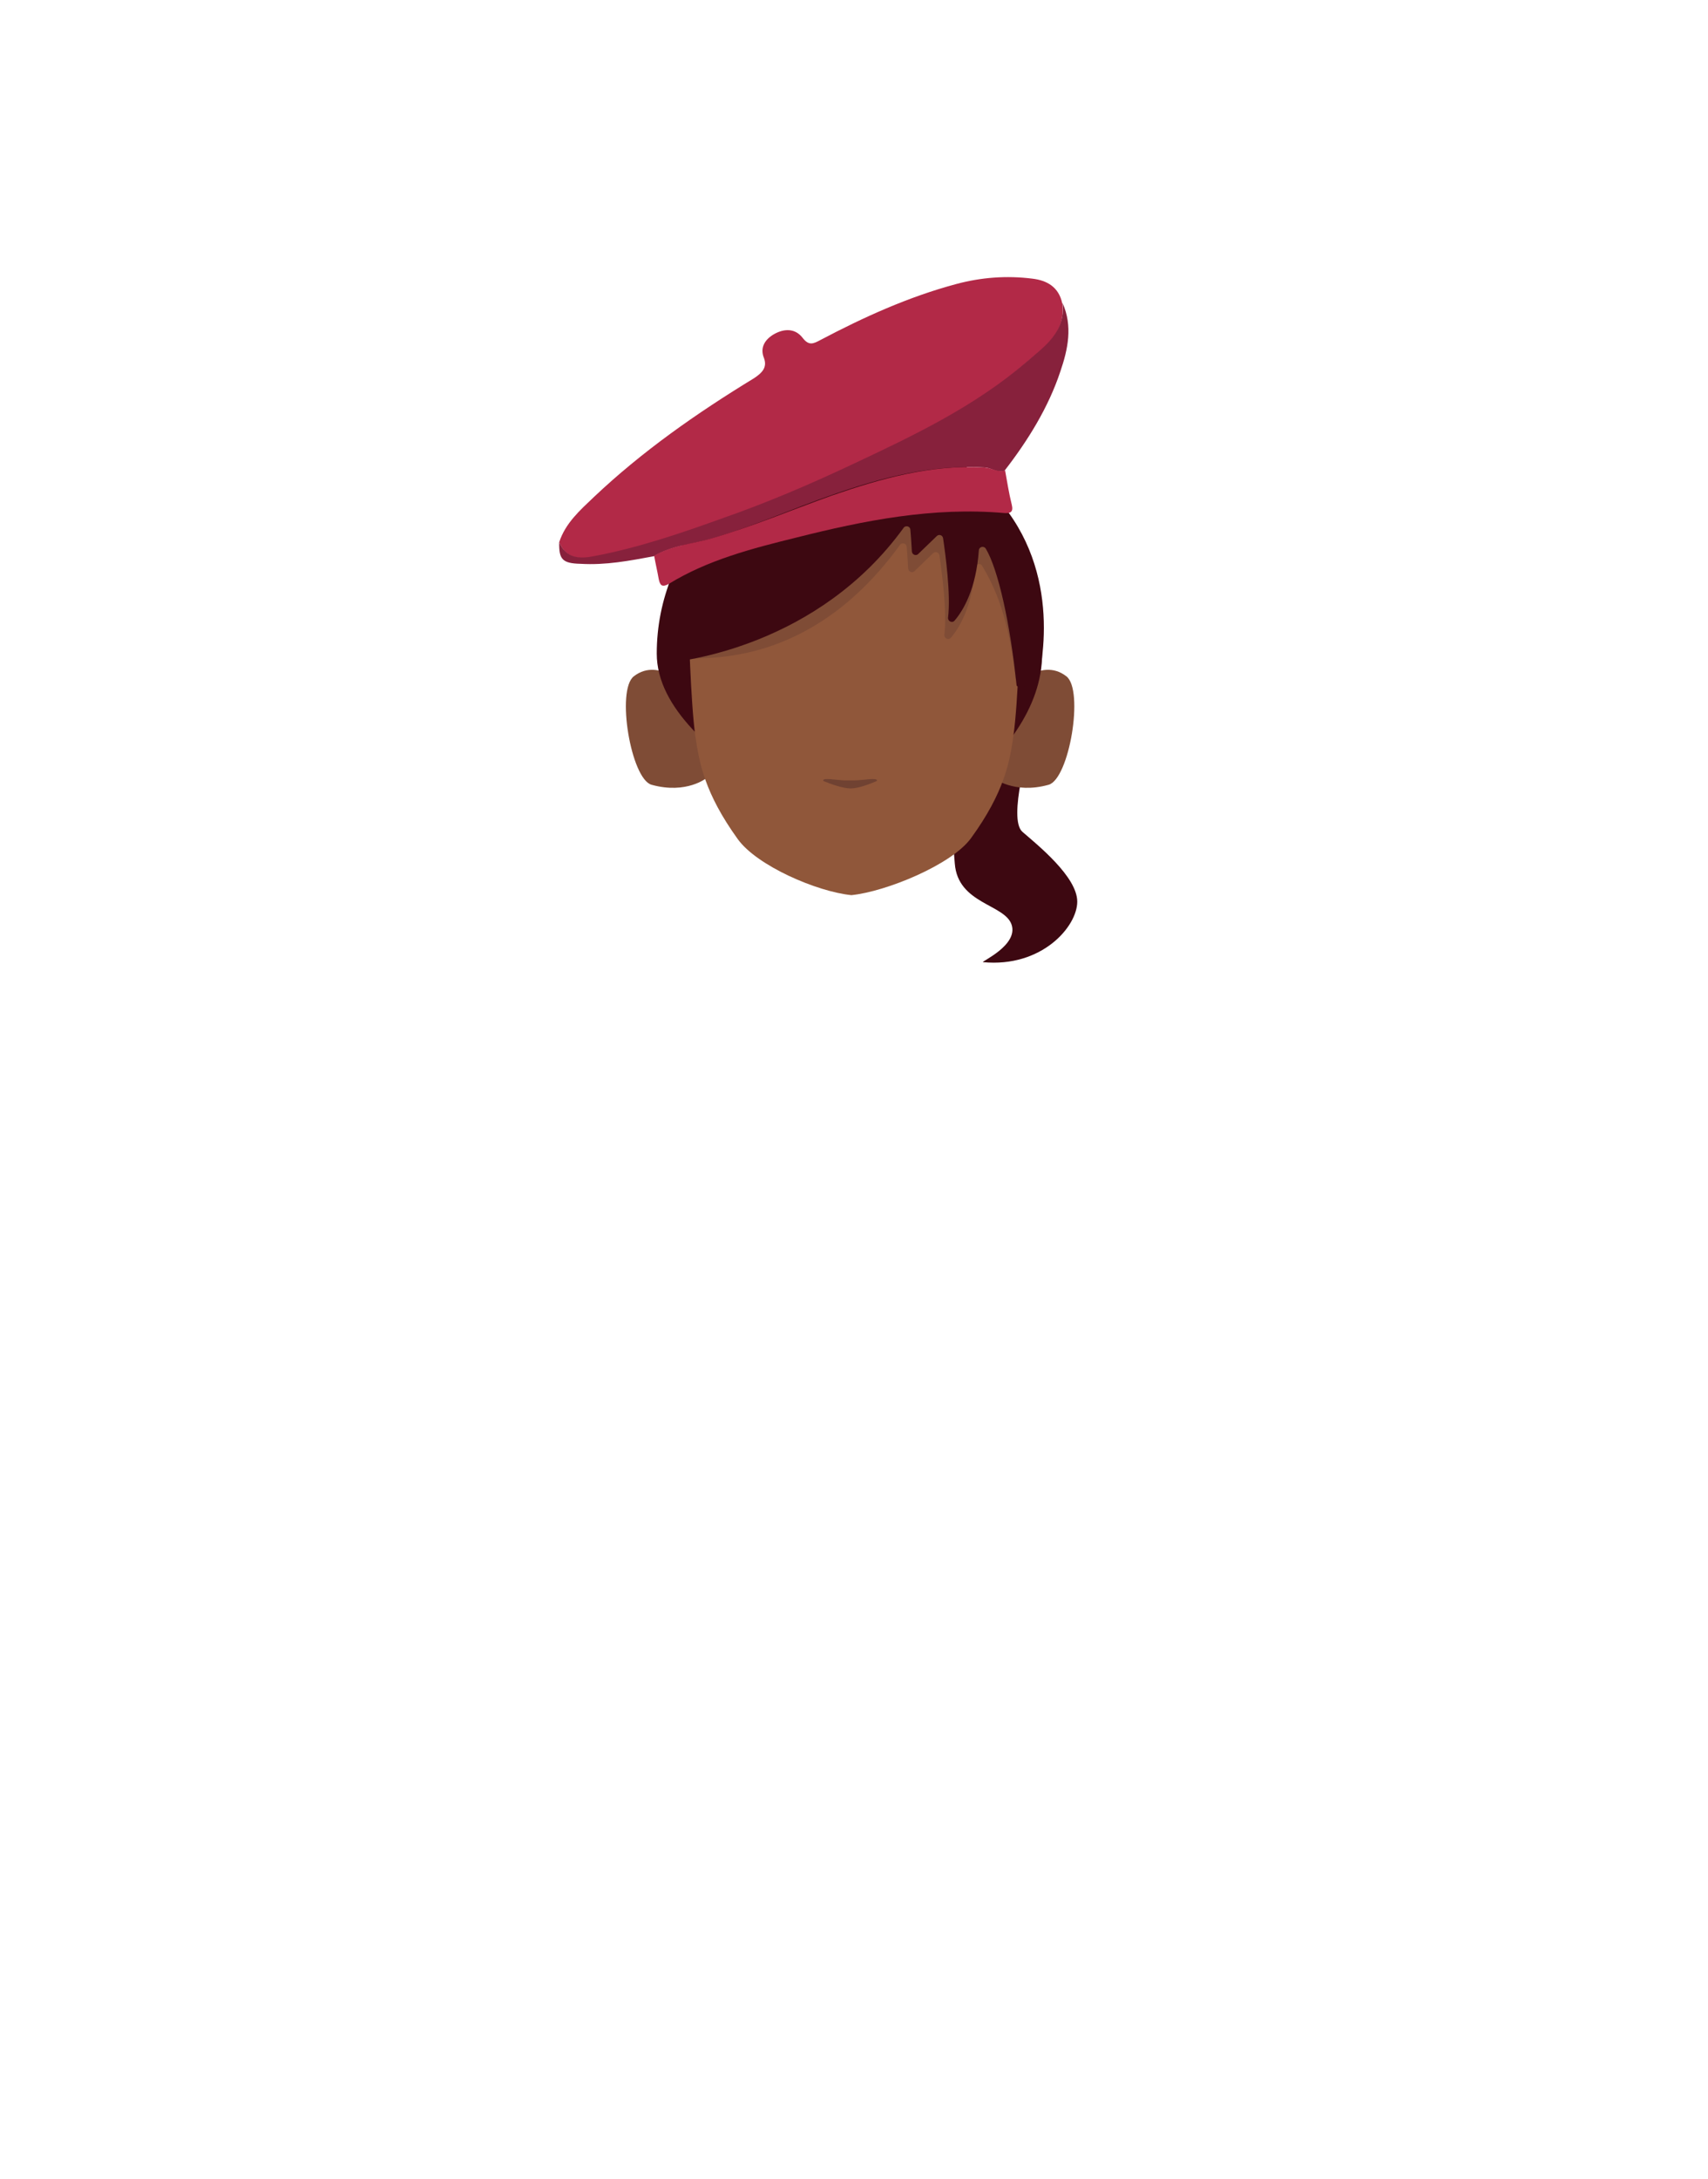 <?xml version="1.0" encoding="utf-8"?>
<!-- Generator: Adobe Illustrator 26.0.3, SVG Export Plug-In . SVG Version: 6.00 Build 0)  -->
<svg version="1.1" id="Calque_1" xmlns="http://www.w3.org/2000/svg" xmlns:xlink="http://www.w3.org/1999/xlink" x="0px" y="0px"
	 viewBox="0 0 788 1005" style="enable-background:new 0 0 788 1005;" xml:space="preserve">
<style type="text/css">
	.st0{fill:#3D0811;}
	.st1{clip-path:url(#SVGID_00000000938267657400299170000000364726357116272005_);}
	.st2{fill:#7F4C36;}
	.st3{clip-path:url(#SVGID_00000126294855554006049040000008614873812587584185_);}
	.st4{fill:#90573A;}
	.st5{fill:#704232;}
	.st6{fill:#B22947;}
	.st7{fill:#87213C;}
</style>
<path class="st0" d="M475.2,343c0,0-10.4,34.6-3.5,40.6s25.3,20.7,25.3,32.2s-16.4,30.5-43.5,27.9c-0.9-0.3,16.4-7.8,13.2-17.3
	c-3.2-9.5-24.8-9.5-26.2-28.2s-3.7-38-3.7-38L475.2,343z"/>
<g id="random">
	<g>
		<g>
			<g>
				<g>
					<defs>
						<polygon id="SVGID_1_" points="458.3,308.8 458.3,308.8 495.6,308.8 495.6,363.3 458.3,363.3 						"/>
					</defs>
					<clipPath id="SVGID_00000176742381333228399100000017534826979191471249_">
						<use xlink:href="#SVGID_1_"  style="overflow:visible;"/>
					</clipPath>
					<g style="clip-path:url(#SVGID_00000176742381333228399100000017534826979191471249_);">
						<path class="st2" d="M458.3,358.7l7.2-40c0,0,14.2-16.4,26.5-6.8c8.2,6.4,1.3,47.3-8.2,50
							C467.7,366.4,458.3,358.7,458.3,358.7z"/>
					</g>
				</g>
			</g>
		</g>
	</g>
</g>
<g id="random2">
	<g>
		<g>
			<g>
				<g>
					<defs>
						<polygon id="SVGID_00000010294419371405906160000017017240790473906354_" points="326.1,308.8 326.1,308.8 288.8,308.8 
							288.8,363.3 326.1,363.3 						"/>
					</defs>
					<clipPath id="SVGID_00000143576462656127528930000008929370859285343414_">
						<use xlink:href="#SVGID_00000010294419371405906160000017017240790473906354_"  style="overflow:visible;"/>
					</clipPath>
					<g style="clip-path:url(#SVGID_00000143576462656127528930000008929370859285343414_);">
						<path class="st2" d="M326.1,358.7l-7.2-40c0,0-14.2-16.4-26.5-6.8c-8.2,6.4-1.3,47.3,8.2,50
							C316.8,366.4,326.1,358.7,326.1,358.7z"/>
					</g>
				</g>
			</g>
		</g>
	</g>
</g>
<path class="st0" d="M303,301.4c0-50.6,39.8-91.7,88.9-91.7s88.9,41.1,88.9,91.7s-73,88.3-88.9,91.7C409.7,386.9,303,352,303,301.4z
	"/>
<path class="st4" d="M396.5,214.3h-3c-44.5,0-75.8,28.5-75.8,73.1c0,0,0.9,36.6,3.1,52c1.8,12.4,4.3,26.4,19.6,47.6
	c8.9,12.3,36.5,24.2,52.4,25.8l0,0c15.9-1.6,46.3-14,55.2-26.3c15.4-21.2,17.9-35.2,19.6-47.6c2.2-15.5,3.1-52,3.1-52
	c0-44.5-31.3-73.1-75.8-73.1h-3"/>
<path class="st5" d="M380.8,359.3c-1,0.1-1.4,0.7-0.6,1c3,1.2,8.6,3.3,12.3,3.3c3.5,0,8.9-2.1,11.7-3.3c0.8-0.3,0.4-0.9-0.6-1
	c-3.3-0.2-4.7,0.6-11.4,0.6C386.4,360,384.1,359.1,380.8,359.3z"/>
<path class="st2" d="M424.3,212.4c0,0-106.6,91.3-105.6,91.3c11.7-0.5,57.3,1.7,96.5-52.4c0.9-1.3,3-0.7,3.1,0.8
	c0.3,3,0.5,7.1,0.7,10.1c0.1,1.5,1.9,2.2,2.9,1.2l8.6-8.3c1-1,2.7-0.4,2.9,1c1.1,7.5,3.6,25.8,2.3,36.6c-0.2,1.7,1.9,2.7,3,1.4
	c4.1-4.8,9.9-14.6,11.2-32.4c0.1-1.7,2.3-2.2,3.2-0.8c5.7,9.5,12.5,23.9,15.4,52.3c0.2,1.9,17.4-56.8-23.7-87.7
	C444.2,224.8,429.9,212.4,424.3,212.4z"/>
<path class="st0" d="M426,204.6c0,0-114.7-32.6-122.6,98.9c-0.1,1-0.3,2.5,0.7,2.4c11.7-0.5,73.6-8.4,112.8-62.5
	c0.9-1.3,3-0.7,3.1,0.8c0.3,3,0.5,7.1,0.7,10.1c0.1,1.5,1.9,2.2,2.9,1.2l8.6-8.3c1-1,2.7-0.4,2.9,1c1.1,7.5,3.6,25.8,2.3,36.6
	c-0.2,1.7,1.9,2.7,3,1.4c4.1-4.8,9.9-14.6,11.2-32.4c0.1-1.7,2.3-2.2,3.2-0.8c5.7,9.5,11.3,34.6,14.2,63c0.2,1.9,9.4,0.3,9.8-1.7
	c4.5-19.3,8.9-65.9-32.2-96.8c-0.8-0.6-0.9-1.7-0.3-2.5c2.7-3.2,8.7-11.4,14.3-14c0.3,0.1-9.5-2.6-17.4,3.3c-1,0.8-2.5,0.2-2.7-1.1
	c-0.6-3.4-2.3-8.9-7-12.9c-1.2-1-3,0-2.8,1.6C431.4,196.8,431.6,204.6,426,204.6z"/>
<g>
	<path class="st6" d="M258,250c2.9-8.8,9.6-14.7,15.9-20.7c22.4-21.2,47.6-38.8,74-54.9c3.8-2.5,6.1-5,4.6-9.2
		c-2.1-5,0.6-8.8,4.6-11.1c4.8-2.7,9.8-2.7,13.2,1.7c2.9,3.8,5,2.7,8.2,1c19.9-10.5,40.6-19.9,62.6-25.8c11.5-3.1,23.3-4,35.2-2.5
		c6.7,0.8,12.2,3.8,13.8,11.5c1.7,13.6-8.2,20.1-16.6,27.2c-23.9,20.9-52,34.1-80.5,47.4c-19.5,9-39,17.6-59.5,24.7
		c-19.5,7.1-39.2,13.8-59.7,17.6C267.2,257.9,261.1,257.7,258,250z"/>
	<path class="st7" d="M258,250c3.1,7.5,9.4,7.8,15.9,6.5c20.3-3.8,40-10.5,59.7-17.6c20.3-7.1,40-15.5,59.5-24.7
		c28.1-13.2,56.4-26.6,80.5-47.3c8.2-7.1,18.2-13.8,16.6-27.2c4.8,10.7,2.5,21.4-1,31.6c-5.5,16.6-15,31.9-25.7,45.7
		c-3.3,1.3-5.7-1-8.8-1.4c-24.5-1.5-47.6,4.5-70.2,12.4c-18.9,6.5-37,14.8-56.1,20.3c-8.8,2.5-18.5,3.4-26.7,8.2
		c-11.3,2.1-22.2,4.2-33.9,3.5C259.4,259.8,257.8,257.9,258,250z"/>
	<path class="st6" d="M301.8,256.3c8.2-4.8,17.6-5.5,26.4-8c19.1-5.5,37.1-13.2,55.9-19.9c22.6-7.8,45.7-14.3,70.2-12.8
		c3.3,0.2,6.1,2.5,9.4,1.3c1,5.4,1.7,10.3,3.1,15.9c0.8,3.3-0.6,4-3.4,3.8c-32.9-2.9-64.7,3.4-96,11.3c-20.3,5-40.9,10.3-58.9,21.4
		c-3.1,1.7-4,0.6-4.6-2.3C303.2,263,302.4,259.8,301.8,256.3z"/>
</g>
</svg>
